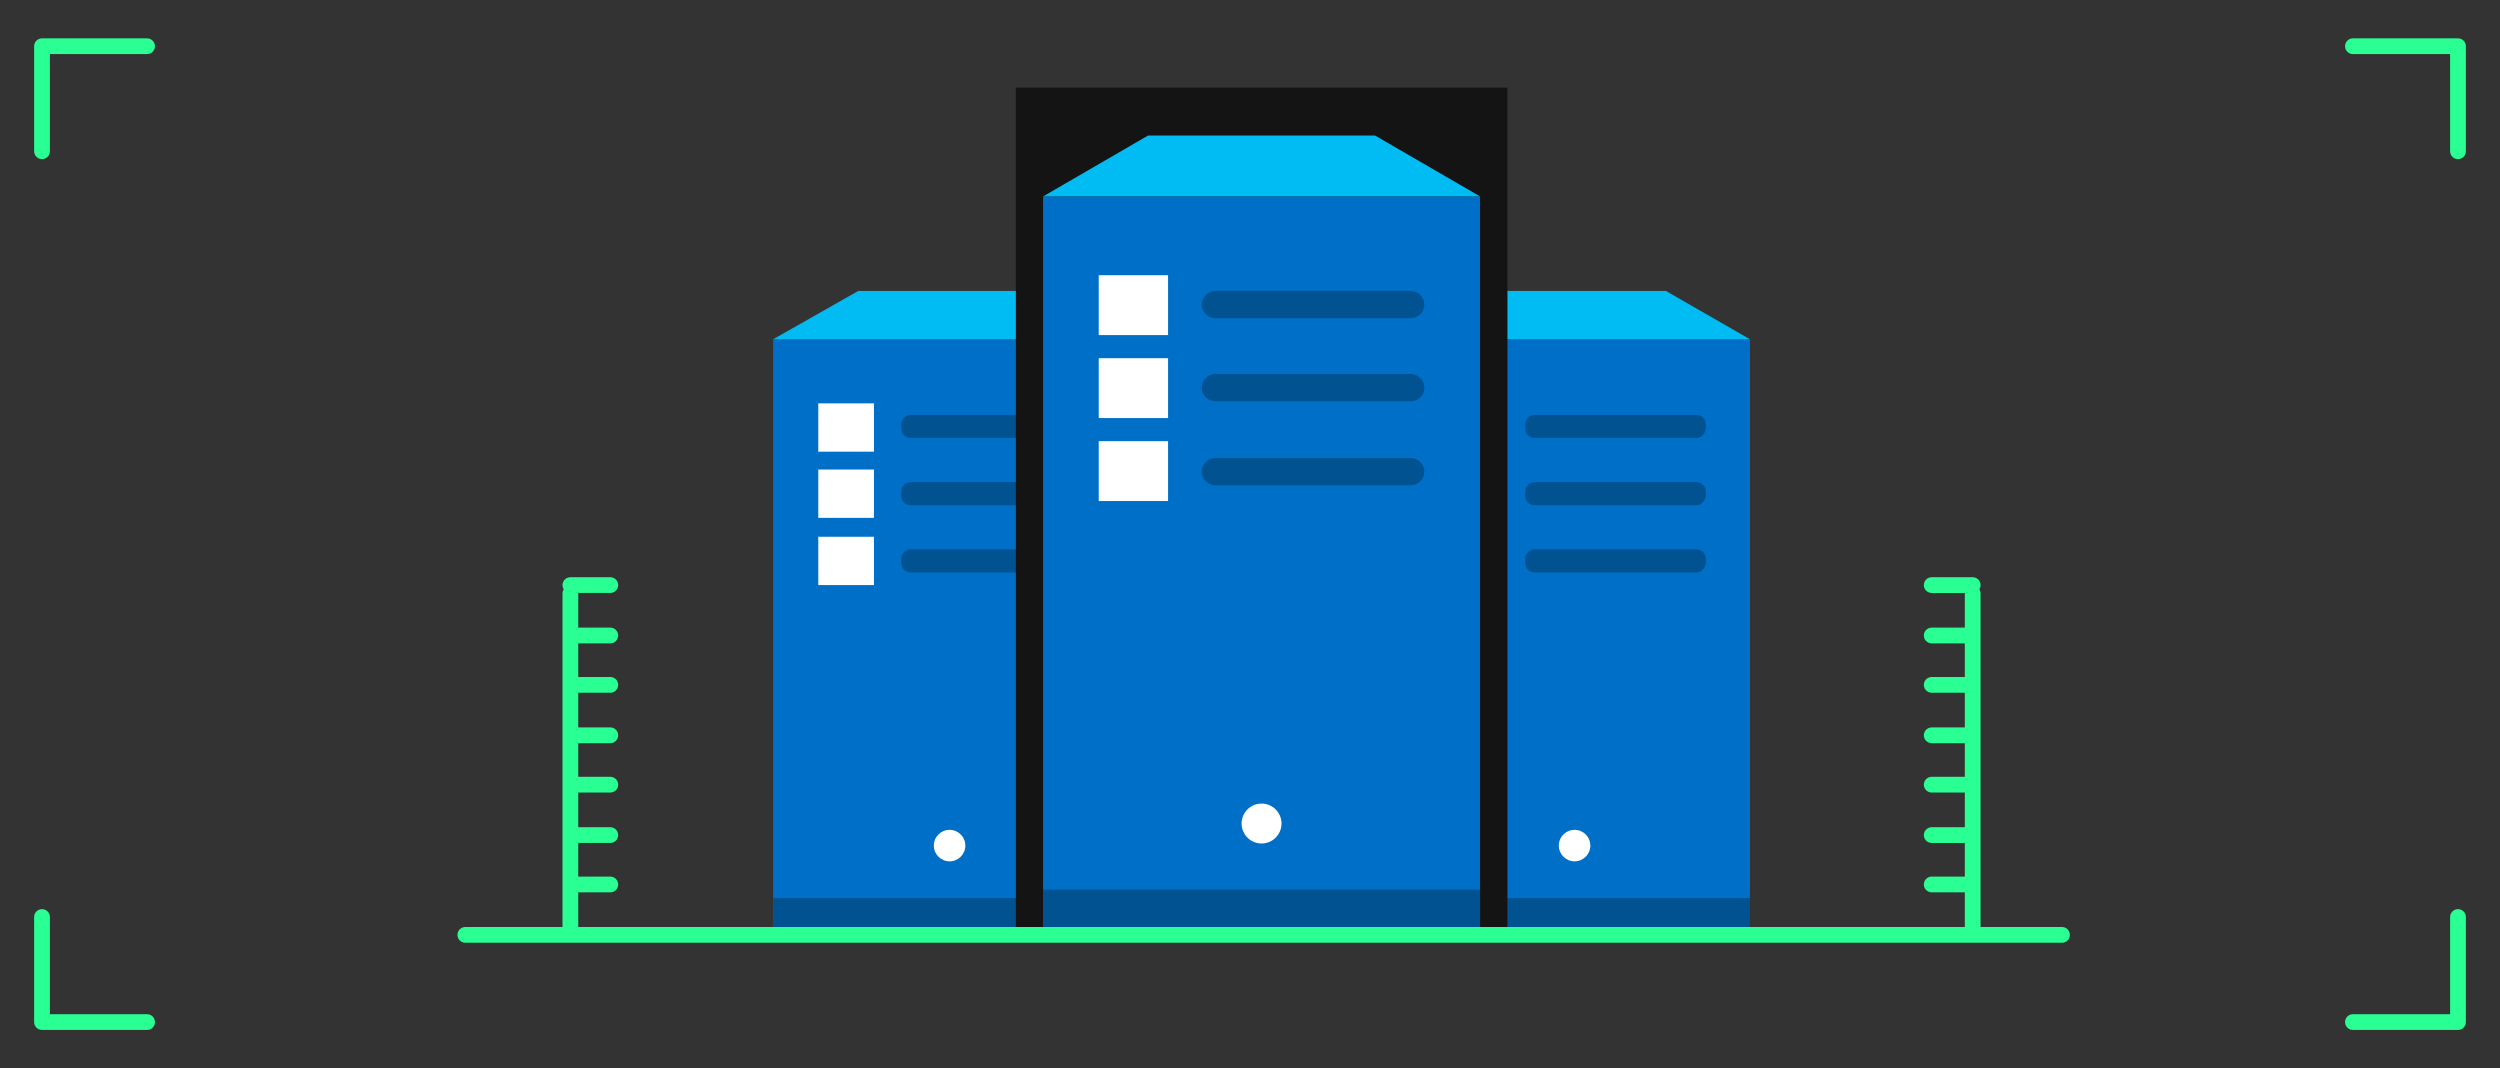 <svg id="Layer_1" xmlns="http://www.w3.org/2000/svg" viewBox="0 0 238 101.7"><rect x="0" y="0" width="238" height="101.7" fill="#333333" stroke="none"/><style>.st0{fill:#006fc8}.st1{fill:#fff}.st2{fill:#005291}.st3{fill:#00bcf2}.st4{fill:#141414}.st5{fill:none;stroke:#29ff92;stroke-width:1.5;stroke-linecap:round;stroke-linejoin:round;stroke-miterlimit:10}</style><path class="st0" d="M73.6 32.3h33.5V89H73.6z"/><path class="st1" d="M77.9 38.4h5.3V43h-5.3z"/><path class="st2" d="M102 41.7H86.7c-.5 0-.9-.4-.9-.9v-.4c0-.5.4-.9.9-.9H102c.5 0 .9.4.9.9v.4c0 .5-.4.9-.9.9z"/><path class="st1" d="M77.9 44.7h5.3v4.6h-5.3z"/><path class="st2" d="M102 48.1H86.7c-.5 0-.9-.4-.9-.9v-.4c0-.5.4-.9.9-.9H102c.5 0 .9.4.9.9v.4c0 .5-.4.9-.9.9z"/><path class="st1" d="M77.9 51.1h5.3v4.6h-5.3z"/><path class="st2" d="M102 54.5H86.7c-.5 0-.9-.4-.9-.9v-.4c0-.5.4-.9.9-.9H102c.5 0 .9.4.9.9v.4c0 .5-.4.9-.9.9z"/><circle class="st1" cx="90.4" cy="80.5" r="1.5"/><path class="st2" d="M73.6 85.5h33.5V89H73.6z"/><path class="st3" d="M99.1 27.7H81.7l-8.1 4.6h33.6z"/><path class="st0" d="M133.1 32.3h33.5V89h-33.5z"/><path class="st1" d="M137.4 38.4h5.3V43h-5.3z"/><path class="st2" d="M161.5 41.7h-15.4c-.5 0-.9-.4-.9-.9v-.4c0-.5.4-.9.9-.9h15.4c.5 0 .9.4.9.9v.4c-.1.5-.4.9-.9.9z"/><path class="st1" d="M137.4 44.7h5.3v4.6h-5.3z"/><path class="st2" d="M161.5 48.1h-15.4c-.5 0-.9-.4-.9-.9v-.4c0-.5.4-.9.9-.9h15.4c.5 0 .9.4.9.9v.4c-.1.5-.4.9-.9.9z"/><path class="st1" d="M137.4 51.1h5.3v4.6h-5.3z"/><path class="st2" d="M161.5 54.5h-15.4c-.5 0-.9-.4-.9-.9v-.4c0-.5.4-.9.9-.9h15.4c.5 0 .9.4.9.9v.4c-.1.5-.4.9-.9.9z"/><circle class="st1" cx="149.9" cy="80.5" r="1.5"/><path class="st2" d="M133.1 85.5h33.5V89h-33.5z"/><path class="st3" d="M158.6 27.7h-17.4l-8.1 4.6h33.5z"/><path transform="rotate(90 120.134 48.675)" class="st4" d="M79.8 25.3h80.7v46.8H79.8z"/><path class="st0" d="M99.3 18.7h41.6V89H99.3z"/><path class="st1" d="M104.6 26.2h6.6v5.7h-6.6z"/><path class="st2" d="M134.3 30.3h-18.6c-.7 0-1.3-.6-1.3-1.3 0-.7.6-1.3 1.3-1.3h18.6c.7 0 1.3.6 1.3 1.3 0 .7-.6 1.3-1.3 1.3z"/><path class="st1" d="M104.6 34.1h6.6v5.7h-6.6z"/><path class="st2" d="M134.3 38.2h-18.6c-.7 0-1.3-.6-1.3-1.3 0-.7.6-1.3 1.3-1.3h18.6c.7 0 1.3.6 1.3 1.3 0 .8-.6 1.3-1.3 1.3z"/><path class="st1" d="M104.6 42h6.6v5.7h-6.6z"/><path class="st2" d="M134.3 46.2h-18.6c-.7 0-1.3-.6-1.3-1.3 0-.7.6-1.3 1.3-1.3h18.6c.7 0 1.3.6 1.3 1.3 0 .7-.6 1.3-1.3 1.3z"/><circle class="st1" cx="120.1" cy="78.4" r="1.9"/><path class="st2" d="M99.3 84.7h41.6V89H99.3z"/><path class="st3" d="M130.9 12.9h-21.6l-10 5.8h41.6z"/><path class="st5" d="M44.3 89h152m-142 0V56.5m0 4h3.8m-3.8 4.7h3.8M54.3 70h3.8m-3.8 4.7h3.8m-3.8 4.8h3.8m-3.8 4.7h3.8m-3.8-28.5h3.8M187.8 89V56.5m0 4h-3.9m3.9 4.7h-3.9m3.9 4.8h-3.9m3.9 4.7h-3.9m3.9 4.8h-3.9m3.9 4.7h-3.9m3.9-28.5h-3.9M4 14.4v-10h10m210 0h10v10m0 72.9v10h-10m-210 0H4v-10"/></svg>